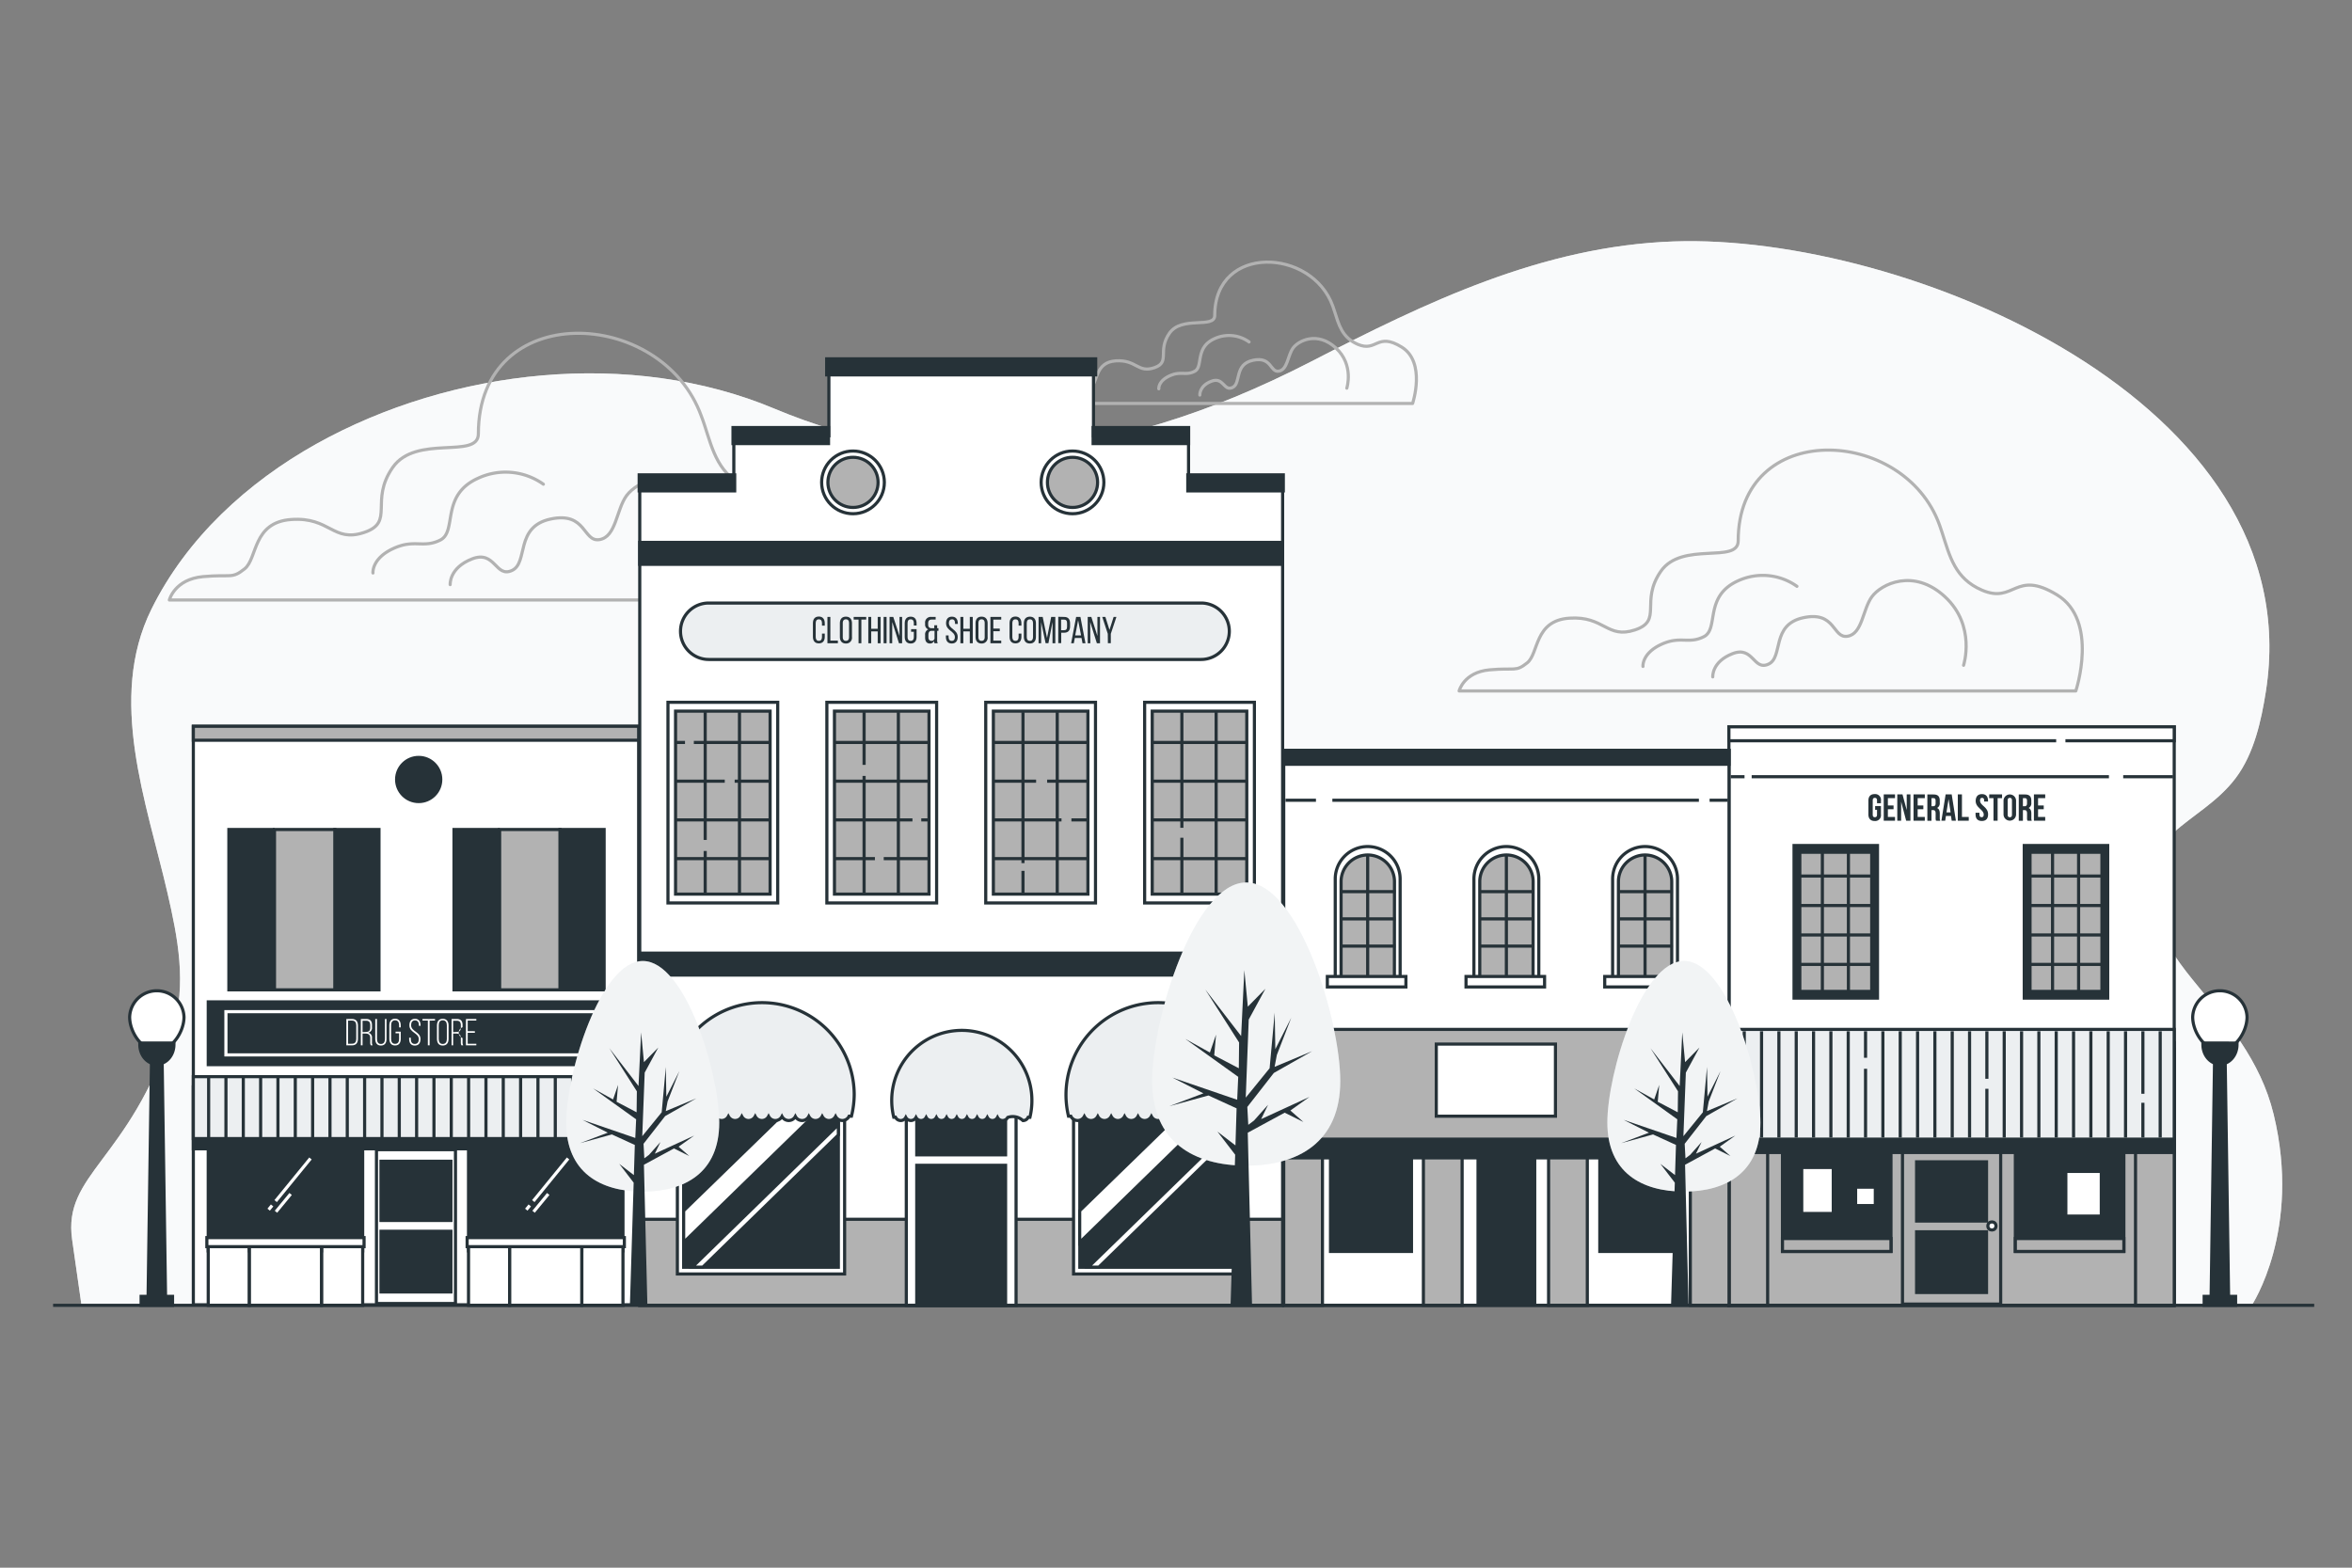 <svg xmlns="http://www.w3.org/2000/svg" viewBox="0 0 750 500"><rect x="0" y="0" width="750" height="500" fill="#808080" stroke="none"/><g id="freepik--background-simple--inject-17"><path d="M722.53,220.55C737.12,127.78,606.93,74.44,533.78,77c-42,1.44-79.14,19.49-115.78,38.36-66,34-121,36-171,15-45.76-19.22-103-12.86-146.15,11.23-21.89,12.24-41.35,30-52.57,52.73-14.1,28.56-1.56,61.53,5.11,90.4,3.26,14.12,6.33,29.47,1.61,43.64-14,42-35,46-32,67l3,21H718s16-24,7-61c-4.18-17.18-14.91-29.5-25.77-42.83-5.55-6.82-10.68-14.29-12.81-22.82-6.06-24.2,15.07-26.35,26.53-41.6C718.79,240.3,721.05,229.93,722.53,220.55Z" style="fill:#ECEFF1"></path><path d="M722.53,220.55C737.12,127.78,606.93,74.44,533.78,77c-42,1.44-79.14,19.49-115.78,38.36-66,34-121,36-171,15-45.76-19.22-103-12.86-146.15,11.23-21.89,12.24-41.35,30-52.57,52.73-14.1,28.56-1.56,61.53,5.11,90.4,3.26,14.12,6.33,29.47,1.61,43.64-14,42-35,46-32,67l3,21H718s16-24,7-61c-4.18-17.18-14.91-29.5-25.77-42.83-5.55-6.82-10.68-14.29-12.81-22.82-6.06-24.2,15.07-26.35,26.53-41.6C718.79,240.3,721.05,229.93,722.53,220.55Z" style="fill:#fff;opacity:0.7"></path></g><g id="freepik--Clouds--inject-17"><path d="M224.66,135.59c-.31-.94-.63-1.89-1-2.83-12.58-35-71.12-37.41-71.12,5.6,0,8.28-19.88,0-27.34,10.76s.83,17.4-9.11,20.71-10.77-5-23.19-4.14S82.16,178.11,78,181.43s-4.14,1.65-13.25,2.48S54,191.37,54,191.37H271.84s8.28-24.85-6.63-34-14.9,3.31-26.5-1.66C229.13,151.64,227.34,143.85,224.66,135.59Z" style="fill:none;stroke:#b2b2b2;stroke-linecap:round;stroke-linejoin:round"></path><path d="M232.19,182.3s4.51-13.94-6.56-24.2-22.57-4.51-25.85,0-3.28,13.13-8.61,14-4.11-9-15.59-6.56-7,13.94-12.31,16.4-5.33-6.56-12.72-3.69-7,8.21-7,8.21" style="fill:none;stroke:#b2b2b2;stroke-linecap:round;stroke-linejoin:round"></path><path d="M173.27,154.43a20.79,20.79,0,0,0-21-1.82c-11.88,5.48-6.4,16.9-11.88,19.64s-8.22-.46-15.07,2.74-6.39,7.76-6.39,7.76" style="fill:none;stroke:#b2b2b2;stroke-linecap:round;stroke-linejoin:round"></path><path d="M425.49,99.09q-.24-.74-.51-1.5c-6.66-18.51-37.62-19.78-37.63,3,0,4.38-10.51,0-14.45,5.69s.43,9.2-4.82,11-5.7-2.62-12.27-2.19-5.7,6.58-7.89,8.33-2.19.88-7,1.31-5.69,3.95-5.69,3.95H450.45s4.38-13.15-3.51-18-7.89,1.76-14-.87C427.85,107.58,426.9,103.46,425.49,99.09Z" style="fill:none;stroke:#b2b2b2;stroke-linecap:round;stroke-linejoin:round"></path><path d="M429.47,123.8s2.39-7.38-3.47-12.8-11.93-2.39-13.67,0-1.74,6.94-4.56,7.38-2.17-4.78-8.24-3.47-3.69,7.37-6.51,8.68-2.82-3.48-6.73-2S382.6,126,382.6,126" style="fill:none;stroke:#b2b2b2;stroke-linecap:round;stroke-linejoin:round"></path><path d="M398.3,109.06a11,11,0,0,0-11.11-1c-6.28,2.9-3.38,8.94-6.28,10.39s-4.35-.24-8,1.45-3.39,4.11-3.39,4.11" style="fill:none;stroke:#b2b2b2;stroke-linecap:round;stroke-linejoin:round"></path><path d="M619.34,170c-.27-.85-.56-1.71-.87-2.56-11.36-31.59-64.2-33.77-64.2,5.05,0,7.48-17.94,0-24.67,9.72s.75,15.7-8.22,18.69-9.72-4.49-20.94-3.74S490.73,208.41,487,211.4s-3.74,1.49-12,2.24-9.72,6.73-9.72,6.73H661.93s7.48-22.43-6-30.65-13.46,3-23.93-1.5C623.38,184.51,621.76,177.48,619.34,170Z" style="fill:none;stroke:#b2b2b2;stroke-linecap:round;stroke-linejoin:round"></path><path d="M626.14,212.19s4.07-12.59-5.92-21.85-20.37-4.07-23.33,0-3,11.85-7.78,12.59-3.7-8.15-14.07-5.92-6.29,12.59-11.11,14.81-4.81-5.93-11.47-3.34-6.3,7.41-6.3,7.41" style="fill:none;stroke:#b2b2b2;stroke-linecap:round;stroke-linejoin:round"></path><path d="M573,187a18.79,18.79,0,0,0-19-1.65c-10.71,5-5.77,15.26-10.71,17.73s-7.43-.41-13.61,2.47-5.77,7-5.77,7" style="fill:none;stroke:#b2b2b2;stroke-linecap:round;stroke-linejoin:round"></path></g><g id="freepik--building-4--inject-17"><rect x="551.31" y="231.82" width="142" height="184.5" style="fill:#fff;stroke:#263238;stroke-miterlimit:10"></rect><rect x="551.31" y="338" width="142" height="78.32" style="fill:#b2b2b2;stroke:#263238;stroke-miterlimit:10"></rect><polyline points="658.62 236.26 693.31 236.26 693.31 231.82 551.31 231.82 551.31 236.26 655.67 236.26" style="fill:#fff;stroke:#263238;stroke-miterlimit:10"></polyline><rect x="551.31" y="334.58" width="12.35" height="81.74" style="fill:#b2b2b2;stroke:#263238;stroke-miterlimit:10"></rect><rect x="680.97" y="334.58" width="12.35" height="81.74" style="fill:#b2b2b2;stroke:#263238;stroke-miterlimit:10"></rect><rect x="568.39" y="366.86" width="34.6" height="32.28" style="fill:#263238;stroke:#263238;stroke-miterlimit:10"></rect><rect x="568.39" y="395.02" width="34.6" height="4.12" style="fill:#b2b2b2;stroke:#263238;stroke-miterlimit:10"></rect><rect x="642.65" y="366.86" width="34.6" height="32.28" style="fill:#263238;stroke:#263238;stroke-miterlimit:10"></rect><rect x="642.65" y="395.02" width="34.6" height="4.12" style="fill:#b2b2b2;stroke:#263238;stroke-miterlimit:10"></rect><rect x="606.66" y="366.86" width="31.31" height="49.06" style="fill:#b2b2b2;stroke:#263238;stroke-miterlimit:10"></rect><line x1="677.04" y1="247.73" x2="692.93" y2="247.73" style="fill:none;stroke:#263238;stroke-miterlimit:10"></line><line x1="558.57" y1="247.73" x2="672.49" y2="247.73" style="fill:none;stroke:#263238;stroke-miterlimit:10"></line><line x1="551.88" y1="247.73" x2="556.29" y2="247.73" style="fill:none;stroke:#263238;stroke-miterlimit:10"></line><rect x="551.31" y="332.58" width="142" height="35" style="fill:#263238;stroke:#263238;stroke-miterlimit:10"></rect><rect x="551.31" y="328.32" width="142" height="35" style="fill:#ECEFF1;stroke:#263238;stroke-miterlimit:10"></rect><line x1="556.2" y1="328.91" x2="556.2" y2="362.82" style="fill:none;stroke:#263238;stroke-miterlimit:10"></line><line x1="561.72" y1="328.91" x2="561.72" y2="362.82" style="fill:none;stroke:#263238;stroke-miterlimit:10"></line><line x1="567.25" y1="328.91" x2="567.25" y2="362.82" style="fill:none;stroke:#263238;stroke-miterlimit:10"></line><line x1="572.78" y1="328.91" x2="572.78" y2="362.82" style="fill:none;stroke:#263238;stroke-miterlimit:10"></line><line x1="578.3" y1="328.91" x2="578.3" y2="362.82" style="fill:none;stroke:#263238;stroke-miterlimit:10"></line><line x1="583.83" y1="328.91" x2="583.83" y2="362.82" style="fill:none;stroke:#263238;stroke-miterlimit:10"></line><line x1="589.36" y1="328.91" x2="589.36" y2="362.82" style="fill:none;stroke:#263238;stroke-miterlimit:10"></line><line x1="594.88" y1="340.88" x2="594.88" y2="362.82" style="fill:none;stroke:#263238;stroke-miterlimit:10"></line><line x1="594.88" y1="328.91" x2="594.88" y2="337.37" style="fill:none;stroke:#263238;stroke-miterlimit:10"></line><line x1="600.41" y1="328.91" x2="600.41" y2="362.82" style="fill:none;stroke:#263238;stroke-miterlimit:10"></line><line x1="605.94" y1="328.91" x2="605.94" y2="362.82" style="fill:none;stroke:#263238;stroke-miterlimit:10"></line><line x1="611.47" y1="328.91" x2="611.47" y2="362.82" style="fill:none;stroke:#263238;stroke-miterlimit:10"></line><line x1="616.99" y1="328.91" x2="616.99" y2="362.82" style="fill:none;stroke:#263238;stroke-miterlimit:10"></line><line x1="622.52" y1="328.91" x2="622.52" y2="362.82" style="fill:none;stroke:#263238;stroke-miterlimit:10"></line><line x1="628.05" y1="328.91" x2="628.05" y2="362.82" style="fill:none;stroke:#263238;stroke-miterlimit:10"></line><line x1="633.57" y1="347.26" x2="633.57" y2="362.82" style="fill:none;stroke:#263238;stroke-miterlimit:10"></line><line x1="633.57" y1="328.91" x2="633.57" y2="344.07" style="fill:none;stroke:#263238;stroke-miterlimit:10"></line><line x1="639.1" y1="328.91" x2="639.1" y2="362.82" style="fill:none;stroke:#263238;stroke-miterlimit:10"></line><line x1="644.63" y1="328.91" x2="644.63" y2="362.82" style="fill:none;stroke:#263238;stroke-miterlimit:10"></line><line x1="650.15" y1="328.91" x2="650.15" y2="362.82" style="fill:none;stroke:#263238;stroke-miterlimit:10"></line><line x1="655.68" y1="328.91" x2="655.68" y2="362.82" style="fill:none;stroke:#263238;stroke-miterlimit:10"></line><line x1="661.21" y1="328.91" x2="661.21" y2="362.82" style="fill:none;stroke:#263238;stroke-miterlimit:10"></line><line x1="666.73" y1="328.91" x2="666.73" y2="362.82" style="fill:none;stroke:#263238;stroke-miterlimit:10"></line><line x1="672.26" y1="328.91" x2="672.26" y2="362.82" style="fill:none;stroke:#263238;stroke-miterlimit:10"></line><line x1="677.79" y1="328.91" x2="677.79" y2="362.82" style="fill:none;stroke:#263238;stroke-miterlimit:10"></line><line x1="683.32" y1="351.72" x2="683.32" y2="362.82" style="fill:none;stroke:#263238;stroke-miterlimit:10"></line><line x1="683.32" y1="328.91" x2="683.32" y2="348.85" style="fill:none;stroke:#263238;stroke-miterlimit:10"></line><line x1="688.84" y1="328.91" x2="688.84" y2="362.82" style="fill:none;stroke:#263238;stroke-miterlimit:10"></line><rect x="611.16" y="370.55" width="22.3" height="18.89" style="fill:#263238;stroke:#263238;stroke-miterlimit:10"></rect><rect x="611.16" y="392.87" width="22.3" height="19.36" style="fill:#263238;stroke:#263238;stroke-miterlimit:10"></rect><circle cx="635.18" cy="391.01" r="1.29" style="fill:#fff;stroke:#263238;stroke-miterlimit:10"></circle><rect x="572.08" y="269.67" width="26.61" height="48.67" style="fill:#263238;stroke:#263238;stroke-miterlimit:10"></rect><rect x="573.92" y="271.82" width="22.93" height="44.38" style="fill:#b2b2b2;stroke:#263238;stroke-miterlimit:10"></rect><line x1="581.11" y1="272.06" x2="581.11" y2="316.17" style="fill:none;stroke:#263238;stroke-miterlimit:10"></line><line x1="589.42" y1="272.06" x2="589.42" y2="316.17" style="fill:none;stroke:#263238;stroke-miterlimit:10"></line><line x1="574.1" y1="279.41" x2="596.77" y2="279.41" style="fill:none;stroke:#263238;stroke-miterlimit:10"></line><line x1="574.1" y1="288.81" x2="596.77" y2="288.81" style="fill:none;stroke:#263238;stroke-miterlimit:10"></line><line x1="574.1" y1="298.2" x2="596.77" y2="298.2" style="fill:none;stroke:#263238;stroke-miterlimit:10"></line><line x1="574.1" y1="307.59" x2="596.77" y2="307.59" style="fill:none;stroke:#263238;stroke-miterlimit:10"></line><rect x="645.49" y="269.67" width="26.61" height="48.67" style="fill:#263238;stroke:#263238;stroke-miterlimit:10"></rect><rect x="647.33" y="271.82" width="22.93" height="44.38" style="fill:#b2b2b2;stroke:#263238;stroke-miterlimit:10"></rect><line x1="654.51" y1="272.06" x2="654.51" y2="316.17" style="fill:none;stroke:#263238;stroke-miterlimit:10"></line><line x1="662.82" y1="272.06" x2="662.82" y2="316.17" style="fill:none;stroke:#263238;stroke-miterlimit:10"></line><line x1="647.51" y1="279.41" x2="670.17" y2="279.41" style="fill:none;stroke:#263238;stroke-miterlimit:10"></line><line x1="647.51" y1="288.81" x2="670.17" y2="288.81" style="fill:none;stroke:#263238;stroke-miterlimit:10"></line><line x1="647.51" y1="298.2" x2="670.17" y2="298.2" style="fill:none;stroke:#263238;stroke-miterlimit:10"></line><line x1="647.51" y1="307.59" x2="670.17" y2="307.59" style="fill:none;stroke:#263238;stroke-miterlimit:10"></line><rect x="574.53" y="372.36" width="10.06" height="14.67" style="fill:#fff;stroke:#263238;stroke-miterlimit:10"></rect><rect x="591.71" y="378.64" width="6.29" height="5.87" style="fill:#fff;stroke:#263238;stroke-miterlimit:10"></rect><rect x="658.75" y="373.61" width="11.31" height="14.25" style="fill:#fff;stroke:#263238;stroke-miterlimit:10"></rect><path d="M597.94,257.08h1.85v2.66a1.84,1.84,0,0,1-2,2.11c-1.3,0-2-.76-2-2.11v-4.36c0-1.35.67-2.11,2-2.11a1.84,1.84,0,0,1,2,2.11v.81h-1.25v-.9c0-.6-.27-.82-.69-.82s-.68.22-.68.82v4.54c0,.6.26.81.68.81s.69-.21.69-.81v-1.55h-.6Z" style="fill:#263238"></path><path d="M602,256.9h1.81v1.2H602v2.46h2.28v1.2h-3.6v-8.4h3.6v1.2H602Z" style="fill:#263238"></path><path d="M606.23,255.68v6.08H605v-8.4h1.66l1.35,5v-5h1.18v8.4h-1.36Z" style="fill:#263238"></path><path d="M611.5,256.9h1.81v1.2H611.5v2.46h2.28v1.2h-3.6v-8.4h3.6v1.2H611.5Z" style="fill:#263238"></path><path d="M617.35,261.76a2.64,2.64,0,0,1-.12-1v-1.32c0-.78-.26-1.07-.86-1.07h-.46v3.42h-1.32v-8.4h2c1.36,0,1.95.64,1.95,1.93V256a1.69,1.69,0,0,1-.86,1.71c.66.27.87.91.87,1.78v1.3a2.34,2.34,0,0,0,.15,1Zm-1.44-7.2v2.58h.52c.49,0,.79-.22.79-.89v-.83c0-.59-.2-.86-.67-.86Z" style="fill:#263238"></path><path d="M623.69,261.76h-1.33l-.23-1.53h-1.62l-.23,1.53h-1.21l1.35-8.4h1.93Zm-3-2.66H622l-.64-4.25Z" style="fill:#263238"></path><path d="M624.3,253.36h1.32v7.2h2.17v1.2H624.3Z" style="fill:#263238"></path><path d="M632,253.27c1.28,0,1.94.76,1.94,2.11v.26H632.7v-.35c0-.6-.24-.82-.66-.82s-.66.22-.66.82c0,1.73,2.58,2,2.58,4.45,0,1.35-.67,2.11-2,2.11s-2-.76-2-2.11v-.51h1.24v.6c0,.6.27.81.69.81s.68-.21.68-.81c0-1.73-2.58-2.05-2.58-4.45C630.06,254,630.72,253.27,632,253.27Z" style="fill:#263238"></path><path d="M634.33,253.36h4.08v1.2H637v7.2h-1.32v-7.2h-1.38Z" style="fill:#263238"></path><path d="M638.88,255.38a2,2,0,1,1,4,0v4.36a2,2,0,1,1-4,0Zm1.32,4.45c0,.6.27.82.69.82s.68-.22.68-.82v-4.54c0-.6-.26-.82-.68-.82s-.69.22-.69.82Z" style="fill:#263238"></path><path d="M646.5,261.76a2.64,2.64,0,0,1-.12-1v-1.32c0-.78-.26-1.07-.86-1.07h-.46v3.42h-1.32v-8.4h2c1.37,0,2,.64,2,1.93V256a1.69,1.69,0,0,1-.86,1.71c.65.27.87.91.87,1.78v1.3a2.5,2.5,0,0,0,.14,1Zm-1.44-7.2v2.58h.52c.49,0,.79-.22.79-.89v-.83c0-.59-.2-.86-.67-.86Z" style="fill:#263238"></path><path d="M649.89,256.9h1.81v1.2h-1.81v2.46h2.28v1.2h-3.6v-8.4h3.6v1.2h-2.28Z" style="fill:#263238"></path></g><g id="freepik--building-3--inject-17"><rect x="409.35" y="239.32" width="142" height="177" style="fill:#fff;stroke:#263238;stroke-miterlimit:10"></rect><rect x="424.27" y="366.86" width="25.82" height="32.28" style="fill:#263238;stroke:#263238;stroke-miterlimit:10"></rect><rect x="510.14" y="366.86" width="25.82" height="32.28" style="fill:#263238;stroke:#263238;stroke-miterlimit:10"></rect><rect x="471.31" y="366.86" width="18.08" height="49.06" style="fill:#263238;stroke:#263238;stroke-miterlimit:10"></rect><rect x="409.35" y="239.32" width="142" height="4.44" style="fill:#263238;stroke:#263238;stroke-miterlimit:10"></rect><rect x="409.35" y="334.58" width="12.35" height="81.74" style="fill:#b2b2b2;stroke:#263238;stroke-miterlimit:10"></rect><rect x="453.89" y="334.58" width="12.35" height="81.74" style="fill:#b2b2b2;stroke:#263238;stroke-miterlimit:10"></rect><rect x="539" y="334.58" width="12.35" height="81.74" style="fill:#b2b2b2;stroke:#263238;stroke-miterlimit:10"></rect><rect x="493.81" y="334.58" width="12.35" height="81.74" style="fill:#b2b2b2;stroke:#263238;stroke-miterlimit:10"></rect><rect x="409.35" y="334.29" width="142" height="35" style="fill:#263238;stroke:#263238;stroke-miterlimit:10"></rect><rect x="409.35" y="328.32" width="142" height="35" style="fill:#b2b2b2;stroke:#263238;stroke-miterlimit:10"></rect><rect x="458" y="333" width="38" height="23" style="fill:#fff;stroke:#263238;stroke-miterlimit:10"></rect><path d="M446.47,313.65H425.78V280.32A10.34,10.34,0,0,1,436.12,270h0a10.35,10.35,0,0,1,10.35,10.34Z" style="fill:#fff;stroke:#263238;stroke-miterlimit:10"></path><path d="M444.64,313.65h-17V281.21a8.51,8.51,0,0,1,8.51-8.52h0a8.52,8.52,0,0,1,8.52,8.52Z" style="fill:#b2b2b2;stroke:#263238;stroke-miterlimit:10"></path><rect x="423.26" y="311.44" width="25.05" height="3.34" style="fill:#fff;stroke:#263238;stroke-miterlimit:10"></rect><line x1="436.12" y1="272.69" x2="436.12" y2="311.1" style="fill:none;stroke:#263238;stroke-miterlimit:10"></line><line x1="427.94" y1="284.38" x2="444.97" y2="284.38" style="fill:none;stroke:#263238;stroke-miterlimit:10"></line><line x1="427.94" y1="293.07" x2="444.97" y2="293.07" style="fill:none;stroke:#263238;stroke-miterlimit:10"></line><line x1="427.94" y1="301.75" x2="444.97" y2="301.75" style="fill:none;stroke:#263238;stroke-miterlimit:10"></line><path d="M490.69,313.65H470V280.32A10.34,10.34,0,0,1,480.35,270h0a10.34,10.34,0,0,1,10.34,10.34Z" style="fill:#fff;stroke:#263238;stroke-miterlimit:10"></path><path d="M488.86,313.65h-17V281.21a8.51,8.51,0,0,1,8.52-8.52h0a8.51,8.51,0,0,1,8.51,8.52Z" style="fill:#b2b2b2;stroke:#263238;stroke-miterlimit:10"></path><rect x="467.48" y="311.44" width="25.05" height="3.34" style="fill:#fff;stroke:#263238;stroke-miterlimit:10"></rect><line x1="480.35" y1="272.69" x2="480.35" y2="311.1" style="fill:none;stroke:#263238;stroke-miterlimit:10"></line><line x1="472.16" y1="284.38" x2="489.19" y2="284.38" style="fill:none;stroke:#263238;stroke-miterlimit:10"></line><line x1="472.16" y1="293.07" x2="489.19" y2="293.07" style="fill:none;stroke:#263238;stroke-miterlimit:10"></line><line x1="472.16" y1="301.75" x2="489.19" y2="301.75" style="fill:none;stroke:#263238;stroke-miterlimit:10"></line><path d="M524.57,270h0a10.34,10.34,0,0,1,10.34,10.34v33.33a0,0,0,0,1,0,0H514.23a0,0,0,0,1,0,0V280.32A10.34,10.34,0,0,1,524.57,270Z" style="fill:#fff;stroke:#263238;stroke-miterlimit:10"></path><path d="M524.57,272.69h0a8.51,8.51,0,0,1,8.51,8.51v32.44a0,0,0,0,1,0,0h-17a0,0,0,0,1,0,0V281.21A8.51,8.51,0,0,1,524.57,272.69Z" style="fill:#b2b2b2;stroke:#263238;stroke-miterlimit:10"></path><rect x="511.71" y="311.44" width="25.05" height="3.34" style="fill:#fff;stroke:#263238;stroke-miterlimit:10"></rect><line x1="524.57" y1="272.69" x2="524.57" y2="311.1" style="fill:none;stroke:#263238;stroke-miterlimit:10"></line><line x1="516.38" y1="284.38" x2="533.42" y2="284.38" style="fill:none;stroke:#263238;stroke-miterlimit:10"></line><line x1="516.38" y1="293.07" x2="533.42" y2="293.07" style="fill:none;stroke:#263238;stroke-miterlimit:10"></line><line x1="516.38" y1="301.75" x2="533.42" y2="301.75" style="fill:none;stroke:#263238;stroke-miterlimit:10"></line><line x1="545.15" y1="255.23" x2="550.96" y2="255.23" style="fill:none;stroke:#263238;stroke-miterlimit:10"></line><line x1="424.86" y1="255.23" x2="541.74" y2="255.23" style="fill:none;stroke:#263238;stroke-miterlimit:10"></line><line x1="409.92" y1="255.23" x2="419.63" y2="255.23" style="fill:none;stroke:#263238;stroke-miterlimit:10"></line></g><g id="freepik--building-2--inject-17"><polygon points="379 154.99 379 138.99 348.69 138.99 348.69 116.99 264.31 116.99 264.31 138.99 234 138.99 234 154.99 204 154.99 204 175.99 204 219.99 204 416.32 409 416.32 409 219.99 409 175.99 409 154.99 379 154.99" style="fill:#fff;stroke:#263238;stroke-miterlimit:10"></polygon><rect x="204" y="388.88" width="205" height="27.44" style="fill:#b2b2b2;stroke:#263238;stroke-miterlimit:10"></rect><rect x="204" y="303.99" width="205" height="7" style="fill:#263238;stroke:#263238;stroke-miterlimit:10"></rect><rect x="204" y="172.99" width="205" height="7" style="fill:#263238;stroke:#263238;stroke-miterlimit:10"></rect><path d="M383,210.33H226a9,9,0,0,1-9-9h0a9,9,0,0,1,9-9H383a9,9,0,0,1,9,9h0A9,9,0,0,1,383,210.33Z" style="fill:#ECEFF1;stroke:#263238;stroke-miterlimit:10"></path><path d="M263,198.79v.75h-.89v-.8c0-.76-.3-1.21-1-1.21s-1,.45-1,1.21v4.44c0,.75.31,1.21,1,1.21s1-.46,1-1.21v-1.09H263v1c0,1.27-.6,2.11-1.89,2.11s-1.89-.84-1.89-2.11v-4.34c0-1.27.6-2.11,1.89-2.11S263,197.52,263,198.79Z" style="fill:#263238"></path><path d="M263.85,205.16v-8.4h.93v7.55h2.4v.85Z" style="fill:#263238"></path><path d="M267.82,198.79c0-1.29.63-2.11,1.92-2.11s1.93.82,1.93,2.11v4.34a1.85,1.85,0,0,1-1.93,2.11c-1.29,0-1.92-.84-1.92-2.11Zm.92,4.39c0,.77.32,1.21,1,1.21s1-.44,1-1.21v-4.44c0-.76-.31-1.21-1-1.21s-1,.45-1,1.21Z" style="fill:#263238"></path><path d="M273.77,205.16v-7.55h-1.55v-.85h4v.85h-1.55v7.55Z" style="fill:#263238"></path><path d="M277.81,201.38v3.78h-.93v-8.4h.93v3.78h2.07v-3.78h.93v8.4h-.93v-3.78Z" style="fill:#263238"></path><path d="M282.71,196.76v8.4h-.94v-8.4Z" style="fill:#263238"></path><path d="M284.5,205.16h-.84v-8.4h1.18l2,6.07v-6.07h.82v8.4h-1l-2.14-6.79Z" style="fill:#263238"></path><path d="M292.28,198.79v.72h-.88v-.77c0-.76-.3-1.21-1-1.21s-1,.45-1,1.21v4.44c0,.75.31,1.21,1,1.21s1-.46,1-1.21V201.5h-.87v-.84h1.75v2.47c0,1.27-.6,2.11-1.89,2.11s-1.89-.84-1.89-2.11v-4.34c0-1.27.6-2.11,1.89-2.11S292.28,197.52,292.28,198.79Z" style="fill:#263238"></path><path d="M297.05,197.61c-.71,0-1.08.37-1.08,1.19v.42c0,.72.36,1.12,1,1.14h.95v-.94h.92v.94h.41v.84h-.41v2.89a2.18,2.18,0,0,0,.18,1.07H298a1.73,1.73,0,0,1-.15-.73,1.36,1.36,0,0,1-1.32.81c-1.05,0-1.53-.74-1.53-1.93v-.82a1.7,1.7,0,0,1,1-1.75,1.63,1.63,0,0,1-1-1.71v-.19a1.81,1.81,0,0,1,2-2.08h1.36v.85Zm0,3.59c-.69,0-1,.45-1,1.27v.77c0,.74.32,1.15,1,1.15a.89.89,0,0,0,.95-1V201.2Z" style="fill:#263238"></path><path d="M305.42,198.78V199h-.89v-.27c0-.76-.28-1.2-.95-1.2s-1,.44-1,1.19c0,1.88,2.81,2.06,2.81,4.42,0,1.27-.61,2.1-1.89,2.1s-1.88-.83-1.88-2.1v-.48h.87v.53c0,.76.31,1.2,1,1.2s1-.44,1-1.2c0-1.87-2.81-2.05-2.81-4.41,0-1.3.6-2.1,1.86-2.1S305.42,197.5,305.42,198.78Z" style="fill:#263238"></path><path d="M307.19,201.38v3.78h-.94v-8.4h.94v3.78h2.06v-3.78h.94v8.4h-.94v-3.78Z" style="fill:#263238"></path><path d="M311.08,198.79c0-1.29.63-2.11,1.92-2.11s1.93.82,1.93,2.11v4.34a1.85,1.85,0,0,1-1.93,2.11c-1.29,0-1.92-.84-1.92-2.11Zm.92,4.39c0,.77.32,1.21,1,1.21s1-.44,1-1.21v-4.44c0-.76-.31-1.21-1-1.21s-1,.45-1,1.21Z" style="fill:#263238"></path><path d="M318.8,200.48v.84h-2.05v3h2.52v.85h-3.45v-8.4h3.45v.85h-2.52v2.87Z" style="fill:#263238"></path><path d="M325.7,198.79v.75h-.89v-.8c0-.76-.3-1.21-1-1.21s-1,.45-1,1.21v4.44c0,.75.31,1.21,1,1.21s1-.46,1-1.21v-1.09h.89v1c0,1.27-.6,2.11-1.89,2.11s-1.89-.84-1.89-2.11v-4.34c0-1.27.6-2.11,1.89-2.11S325.7,197.52,325.7,198.79Z" style="fill:#263238"></path><path d="M326.48,198.79c0-1.29.64-2.11,1.92-2.11s1.93.82,1.93,2.11v4.34c0,1.27-.63,2.11-1.93,2.11s-1.92-.84-1.92-2.11Zm.93,4.39c0,.77.32,1.21,1,1.21s1-.44,1-1.21v-4.44c0-.76-.31-1.21-1-1.21s-1,.45-1,1.21Z" style="fill:#263238"></path><path d="M334.32,205.14h-.9L332,198.46v6.7h-.82v-8.4h1.31l1.38,6.71,1.33-6.71h1.31v8.4h-.89V198.4Z" style="fill:#263238"></path><path d="M339.34,196.76c1.31,0,1.88.78,1.88,2.05v1c0,1.33-.63,2-2,2h-.82v3.31h-.94v-8.4Zm-.08,4.25c.7,0,1-.33,1-1.13v-1.12c0-.76-.27-1.15-1-1.15h-.9V201Z" style="fill:#263238"></path><path d="M342.74,203.47l-.32,1.69h-.86l1.6-8.4h1.36l1.61,8.4h-.94l-.32-1.69Zm.12-.81h1.87l-.94-4.84Z" style="fill:#263238"></path><path d="M347.69,205.16h-.84v-8.4H348l1.94,6.07v-6.07h.83v8.4h-1l-2.14-6.79Z" style="fill:#263238"></path><path d="M353.25,202.15l-1.77-5.39h1l1.31,4.13,1.32-4.13H356l-1.79,5.39v3h-.93Z" style="fill:#263238"></path><rect x="213" y="223.99" width="35" height="64" style="fill:#fff;stroke:#263238;stroke-miterlimit:10"></rect><rect x="215.42" y="226.81" width="30.15" height="58.36" style="fill:#b2b2b2;stroke:#263238;stroke-miterlimit:10"></rect><line x1="224.87" y1="271.41" x2="224.87" y2="285.13" style="fill:none;stroke:#263238;stroke-miterlimit:10"></line><line x1="224.87" y1="227.13" x2="224.87" y2="267.89" style="fill:none;stroke:#263238;stroke-miterlimit:10"></line><line x1="235.8" y1="227.13" x2="235.8" y2="285.13" style="fill:none;stroke:#263238;stroke-miterlimit:10"></line><line x1="221.25" y1="236.8" x2="245.47" y2="236.8" style="fill:none;stroke:#263238;stroke-miterlimit:10"></line><line x1="215.66" y1="236.8" x2="218.43" y2="236.8" style="fill:none;stroke:#263238;stroke-miterlimit:10"></line><line x1="234.27" y1="249.15" x2="245.47" y2="249.15" style="fill:none;stroke:#263238;stroke-miterlimit:10"></line><line x1="215.66" y1="249.15" x2="231.11" y2="249.15" style="fill:none;stroke:#263238;stroke-miterlimit:10"></line><line x1="215.66" y1="261.5" x2="245.47" y2="261.5" style="fill:none;stroke:#263238;stroke-miterlimit:10"></line><line x1="215.66" y1="273.85" x2="245.47" y2="273.85" style="fill:none;stroke:#263238;stroke-miterlimit:10"></line><rect x="263.67" y="223.99" width="35" height="64" style="fill:#fff;stroke:#263238;stroke-miterlimit:10"></rect><rect x="266.09" y="226.81" width="30.15" height="58.36" style="fill:#b2b2b2;stroke:#263238;stroke-miterlimit:10"></rect><line x1="275.54" y1="247.47" x2="275.54" y2="285.13" style="fill:none;stroke:#263238;stroke-miterlimit:10"></line><line x1="275.54" y1="227.13" x2="275.54" y2="243.95" style="fill:none;stroke:#263238;stroke-miterlimit:10"></line><line x1="286.47" y1="227.13" x2="286.47" y2="285.13" style="fill:none;stroke:#263238;stroke-miterlimit:10"></line><line x1="266.33" y1="236.8" x2="296.13" y2="236.8" style="fill:none;stroke:#263238;stroke-miterlimit:10"></line><line x1="266.33" y1="249.15" x2="296.13" y2="249.15" style="fill:none;stroke:#263238;stroke-miterlimit:10"></line><line x1="293.77" y1="261.5" x2="296.13" y2="261.5" style="fill:none;stroke:#263238;stroke-miterlimit:10"></line><line x1="266.33" y1="261.5" x2="290.96" y2="261.5" style="fill:none;stroke:#263238;stroke-miterlimit:10"></line><line x1="281.8" y1="273.85" x2="296.13" y2="273.85" style="fill:none;stroke:#263238;stroke-miterlimit:10"></line><line x1="266.33" y1="273.85" x2="278.99" y2="273.85" style="fill:none;stroke:#263238;stroke-miterlimit:10"></line><rect x="314.33" y="223.99" width="35" height="64" style="fill:#fff;stroke:#263238;stroke-miterlimit:10"></rect><rect x="316.76" y="226.81" width="30.15" height="58.36" style="fill:#b2b2b2;stroke:#263238;stroke-miterlimit:10"></rect><line x1="326.21" y1="277.75" x2="326.21" y2="285.13" style="fill:none;stroke:#263238;stroke-miterlimit:10"></line><line x1="326.21" y1="227.13" x2="326.21" y2="275.28" style="fill:none;stroke:#263238;stroke-miterlimit:10"></line><line x1="337.13" y1="227.13" x2="337.13" y2="285.13" style="fill:none;stroke:#263238;stroke-miterlimit:10"></line><line x1="316.99" y1="236.8" x2="346.8" y2="236.8" style="fill:none;stroke:#263238;stroke-miterlimit:10"></line><line x1="333.91" y1="249.15" x2="346.8" y2="249.15" style="fill:none;stroke:#263238;stroke-miterlimit:10"></line><line x1="316.99" y1="249.15" x2="330.39" y2="249.15" style="fill:none;stroke:#263238;stroke-miterlimit:10"></line><line x1="341.65" y1="261.5" x2="346.8" y2="261.5" style="fill:none;stroke:#263238;stroke-miterlimit:10"></line><line x1="316.99" y1="261.5" x2="338.49" y2="261.5" style="fill:none;stroke:#263238;stroke-miterlimit:10"></line><line x1="316.99" y1="273.85" x2="346.8" y2="273.85" style="fill:none;stroke:#263238;stroke-miterlimit:10"></line><rect x="365" y="223.99" width="35" height="64" style="fill:#fff;stroke:#263238;stroke-miterlimit:10"></rect><rect x="367.42" y="226.81" width="30.15" height="58.36" style="fill:#b2b2b2;stroke:#263238;stroke-miterlimit:10"></rect><line x1="376.87" y1="267.19" x2="376.87" y2="285.13" style="fill:none;stroke:#263238;stroke-miterlimit:10"></line><line x1="376.87" y1="227.13" x2="376.87" y2="264.02" style="fill:none;stroke:#263238;stroke-miterlimit:10"></line><line x1="387.8" y1="227.13" x2="387.8" y2="285.13" style="fill:none;stroke:#263238;stroke-miterlimit:10"></line><line x1="367.66" y1="236.8" x2="397.47" y2="236.8" style="fill:none;stroke:#263238;stroke-miterlimit:10"></line><line x1="367.66" y1="249.15" x2="397.47" y2="249.15" style="fill:none;stroke:#263238;stroke-miterlimit:10"></line><line x1="367.66" y1="261.5" x2="397.47" y2="261.5" style="fill:none;stroke:#263238;stroke-miterlimit:10"></line><line x1="367.66" y1="273.85" x2="397.47" y2="273.85" style="fill:none;stroke:#263238;stroke-miterlimit:10"></line><rect x="216" y="348.99" width="53.33" height="57.33" style="fill:#fff;stroke:#263238;stroke-miterlimit:10"></rect><rect x="218" y="351.14" width="49.33" height="53.04" style="fill:#263238;stroke:#263238;stroke-miterlimit:10"></rect><path d="M254,351.14l-36,35v10.13l46.35-45.17Zm-33.28,53h3.41L267.33,362v-3.32Z" style="fill:#fff;stroke:#263238;stroke-miterlimit:10"></path><path d="M272.39,349.05a29.4,29.4,0,1,0-58,6.95h.74a2.42,2.42,0,0,0,4.32.09,2.44,2.44,0,0,0,2.14,1.29,2.41,2.41,0,0,0,2.13-1.29,2.42,2.42,0,0,0,4.28,0,2.41,2.41,0,0,0,2.13,1.29,2.44,2.44,0,0,0,2.14-1.29,2.44,2.44,0,0,0,2.14,1.29,2.41,2.41,0,0,0,2.13-1.29,2.42,2.42,0,0,0,4.28,0,2.41,2.41,0,0,0,2.13,1.29,2.44,2.44,0,0,0,2.14-1.29,2.41,2.41,0,0,0,4.27,0,2.44,2.44,0,0,0,2.14,1.29,2.41,2.41,0,0,0,2.13-1.29,2.42,2.42,0,0,0,4.28,0,2.41,2.41,0,0,0,4.27,0,2.44,2.44,0,0,0,2.14,1.29,2.41,2.41,0,0,0,2.13-1.29,2.42,2.42,0,0,0,4.32-.09h.74A29.52,29.52,0,0,0,272.39,349.05Z" style="fill:#ECEFF1;stroke:#263238;stroke-miterlimit:10"></path><rect x="342.33" y="348.99" width="53.33" height="57.33" style="fill:#fff;stroke:#263238;stroke-miterlimit:10"></rect><rect x="344.33" y="351.14" width="49.33" height="53.04" style="fill:#263238;stroke:#263238;stroke-miterlimit:10"></rect><path d="M380.29,351.14l-36,35v10.13l46.35-45.17Zm-33.28,53h3.41L393.66,362v-3.32Z" style="fill:#fff;stroke:#263238;stroke-miterlimit:10"></path><path d="M398.72,349.05a29.4,29.4,0,1,0-58,6.95h.74a2.42,2.42,0,0,0,4.32.09,2.42,2.42,0,0,0,4.28,0,2.41,2.41,0,0,0,2.13,1.29,2.44,2.44,0,0,0,2.14-1.29,2.44,2.44,0,0,0,2.14,1.29,2.41,2.41,0,0,0,2.13-1.29,2.42,2.42,0,0,0,4.28,0,2.41,2.41,0,0,0,2.13,1.29,2.44,2.44,0,0,0,2.14-1.29,2.41,2.41,0,0,0,4.27,0,2.42,2.42,0,0,0,4.28,0,2.41,2.41,0,0,0,2.13,1.29,2.44,2.44,0,0,0,2.14-1.29,2.41,2.41,0,0,0,4.27,0,2.44,2.44,0,0,0,2.14,1.29,2.41,2.41,0,0,0,2.13-1.29,2.42,2.42,0,0,0,4.28,0,2.42,2.42,0,0,0,4.32-.09h.74A29.52,29.52,0,0,0,398.72,349.05Z" style="fill:#ECEFF1;stroke:#263238;stroke-miterlimit:10"></path><rect x="289" y="343.66" width="35" height="72.67" style="fill:#fff;stroke:#263238;stroke-miterlimit:10"></rect><rect x="292.33" y="371.66" width="28.33" height="44.67" style="fill:#263238;stroke:#263238;stroke-miterlimit:10"></rect><rect x="292.33" y="343.66" width="28.33" height="24.67" style="fill:#263238;stroke:#263238;stroke-miterlimit:10"></rect><path d="M329.05,351.05A22.35,22.35,0,1,0,285,356.33h.56a1.83,1.83,0,0,0,3.28.07,1.84,1.84,0,0,0,3.25,0,1.84,1.84,0,0,0,3.25,0,1.84,1.84,0,0,0,3.25,0,1.84,1.84,0,0,0,3.25,0,1.84,1.84,0,0,0,3.25,0,1.84,1.84,0,0,0,3.25,0,1.83,1.83,0,0,0,3.24,0,1.84,1.84,0,0,0,3.25,0,1.84,1.84,0,0,0,3.25,0,1.84,1.84,0,0,0,3.25,0,4.8,4.8,0,0,1,4.87,1,1.82,1.82,0,0,0,1.66-1.05h.56A22.39,22.39,0,0,0,329.05,351.05Z" style="fill:#ECEFF1;stroke:#263238;stroke-miterlimit:10"></path><circle cx="272" cy="153.85" r="10" style="fill:#fff;stroke:#263238;stroke-miterlimit:10"></circle><circle cx="272" cy="153.85" r="8" style="fill:#b2b2b2;stroke:#263238;stroke-miterlimit:10"></circle><circle cx="342" cy="153.85" r="10" style="fill:#fff;stroke:#263238;stroke-miterlimit:10"></circle><circle cx="342" cy="153.85" r="8" style="fill:#b2b2b2;stroke:#263238;stroke-miterlimit:10"></circle><rect x="203.82" y="151.45" width="30.46" height="5.12" style="fill:#263238;stroke:#263238;stroke-miterlimit:10"></rect><rect x="378.76" y="151.45" width="30.46" height="5.12" style="fill:#263238;stroke:#263238;stroke-miterlimit:10"></rect><rect x="233.74" y="136.36" width="30.46" height="5.12" style="fill:#263238;stroke:#263238;stroke-miterlimit:10"></rect><rect x="263.61" y="114.45" width="85.78" height="5.12" style="fill:#263238;stroke:#263238;stroke-miterlimit:10"></rect><rect x="348.57" y="136.36" width="30.46" height="5.12" style="fill:#263238;stroke:#263238;stroke-miterlimit:10"></rect></g><g id="freepik--building-1--inject-17"><rect x="61.65" y="231.65" width="142" height="184.5" style="fill:#fff;stroke:#263238;stroke-miterlimit:10"></rect><rect x="61.65" y="231.65" width="142" height="4.44" style="fill:#b2b2b2;stroke:#263238;stroke-miterlimit:10"></rect><rect x="120.05" y="366.68" width="25.19" height="49.06" style="fill:#fff;stroke:#263238;stroke-miterlimit:10"></rect><rect x="61.65" y="346.65" width="142" height="19.75" style="fill:#263238;stroke:#263238;stroke-miterlimit:10"></rect><rect x="61.65" y="343.39" width="142" height="19.75" style="fill:#ECEFF1;stroke:#263238;stroke-miterlimit:10"></rect><line x1="66.53" y1="343.72" x2="66.53" y2="362.86" style="fill:none;stroke:#263238;stroke-miterlimit:10"></line><line x1="72.05" y1="343.72" x2="72.05" y2="362.86" style="fill:none;stroke:#263238;stroke-miterlimit:10"></line><line x1="77.58" y1="343.72" x2="77.58" y2="362.86" style="fill:none;stroke:#263238;stroke-miterlimit:10"></line><line x1="83.11" y1="343.72" x2="83.11" y2="362.86" style="fill:none;stroke:#263238;stroke-miterlimit:10"></line><line x1="88.63" y1="343.72" x2="88.63" y2="362.86" style="fill:none;stroke:#263238;stroke-miterlimit:10"></line><line x1="94.16" y1="343.72" x2="94.16" y2="362.86" style="fill:none;stroke:#263238;stroke-miterlimit:10"></line><line x1="99.69" y1="343.72" x2="99.69" y2="362.86" style="fill:none;stroke:#263238;stroke-miterlimit:10"></line><line x1="105.22" y1="343.72" x2="105.22" y2="362.86" style="fill:none;stroke:#263238;stroke-miterlimit:10"></line><line x1="110.74" y1="343.72" x2="110.74" y2="362.86" style="fill:none;stroke:#263238;stroke-miterlimit:10"></line><line x1="116.27" y1="343.72" x2="116.27" y2="362.86" style="fill:none;stroke:#263238;stroke-miterlimit:10"></line><line x1="121.8" y1="343.72" x2="121.8" y2="362.86" style="fill:none;stroke:#263238;stroke-miterlimit:10"></line><line x1="127.32" y1="343.72" x2="127.32" y2="362.86" style="fill:none;stroke:#263238;stroke-miterlimit:10"></line><line x1="132.85" y1="343.72" x2="132.85" y2="362.86" style="fill:none;stroke:#263238;stroke-miterlimit:10"></line><line x1="138.38" y1="343.72" x2="138.38" y2="362.86" style="fill:none;stroke:#263238;stroke-miterlimit:10"></line><line x1="143.9" y1="343.72" x2="143.9" y2="362.86" style="fill:none;stroke:#263238;stroke-miterlimit:10"></line><line x1="149.43" y1="343.72" x2="149.43" y2="362.86" style="fill:none;stroke:#263238;stroke-miterlimit:10"></line><line x1="154.96" y1="343.72" x2="154.96" y2="362.86" style="fill:none;stroke:#263238;stroke-miterlimit:10"></line><line x1="160.48" y1="343.72" x2="160.48" y2="362.86" style="fill:none;stroke:#263238;stroke-miterlimit:10"></line><line x1="166.01" y1="343.72" x2="166.01" y2="362.86" style="fill:none;stroke:#263238;stroke-miterlimit:10"></line><line x1="171.54" y1="343.72" x2="171.54" y2="362.86" style="fill:none;stroke:#263238;stroke-miterlimit:10"></line><line x1="177.07" y1="343.72" x2="177.07" y2="362.86" style="fill:none;stroke:#263238;stroke-miterlimit:10"></line><line x1="182.59" y1="343.72" x2="182.59" y2="362.86" style="fill:none;stroke:#263238;stroke-miterlimit:10"></line><line x1="188.12" y1="343.72" x2="188.12" y2="362.86" style="fill:none;stroke:#263238;stroke-miterlimit:10"></line><line x1="193.65" y1="343.72" x2="193.65" y2="362.86" style="fill:none;stroke:#263238;stroke-miterlimit:10"></line><line x1="199.17" y1="343.72" x2="199.17" y2="362.86" style="fill:none;stroke:#263238;stroke-miterlimit:10"></line><rect x="121.49" y="370.37" width="22.3" height="18.89" style="fill:#263238;stroke:#263238;stroke-miterlimit:10"></rect><rect x="121.49" y="392.7" width="22.3" height="19.36" style="fill:#263238;stroke:#263238;stroke-miterlimit:10"></rect><rect x="72.98" y="264.56" width="14.08" height="51.14" style="fill:#263238;stroke:#263238;stroke-miterlimit:10"></rect><rect x="106.77" y="264.56" width="14.08" height="51.14" style="fill:#263238;stroke:#263238;stroke-miterlimit:10"></rect><rect x="87.53" y="264.56" width="19.24" height="51.14" style="fill:#b2b2b2;stroke:#263238;stroke-miterlimit:10"></rect><rect x="144.77" y="264.56" width="14.08" height="51.14" style="fill:#263238;stroke:#263238;stroke-miterlimit:10"></rect><rect x="178.56" y="264.56" width="14.08" height="51.14" style="fill:#263238;stroke:#263238;stroke-miterlimit:10"></rect><rect x="159.32" y="264.56" width="19.24" height="51.14" style="fill:#b2b2b2;stroke:#263238;stroke-miterlimit:10"></rect><circle cx="133.51" cy="248.61" r="7.04" style="fill:#263238;stroke:#263238;stroke-miterlimit:10"></circle><rect x="102.53" y="366.68" width="13.12" height="32.28" style="fill:#263238;stroke:#263238;stroke-miterlimit:10"></rect><rect x="102.53" y="394.84" width="13.12" height="21.48" style="fill:#fff;stroke:#263238;stroke-miterlimit:10"></rect><rect x="66.4" y="366.68" width="13.12" height="32.28" style="fill:#263238;stroke:#263238;stroke-miterlimit:10"></rect><rect x="66.4" y="394.84" width="13.12" height="21.48" style="fill:#fff;stroke:#263238;stroke-miterlimit:10"></rect><rect x="79.54" y="366.68" width="22.97" height="32.28" style="fill:#263238;stroke:#263238;stroke-miterlimit:10"></rect><rect x="79.54" y="394.84" width="22.97" height="21.48" style="fill:#fff;stroke:#263238;stroke-miterlimit:10"></rect><rect x="65.96" y="394.73" width="50.13" height="2.88" style="fill:#fff;stroke:#263238;stroke-miterlimit:10"></rect><line x1="86.77" y1="384.46" x2="85.67" y2="385.81" style="fill:none;stroke:#fff;stroke-miterlimit:10"></line><line x1="99" y1="369.48" x2="87.9" y2="383.08" style="fill:none;stroke:#fff;stroke-miterlimit:10"></line><line x1="92.67" y1="380.81" x2="88" y2="386.48" style="fill:none;stroke:#fff;stroke-miterlimit:10"></line><rect x="185.53" y="366.68" width="13.12" height="32.28" style="fill:#263238;stroke:#263238;stroke-miterlimit:10"></rect><rect x="185.53" y="394.84" width="13.12" height="21.48" style="fill:#fff;stroke:#263238;stroke-miterlimit:10"></rect><rect x="149.4" y="366.68" width="13.12" height="32.28" style="fill:#263238;stroke:#263238;stroke-miterlimit:10"></rect><rect x="149.4" y="394.84" width="13.12" height="21.48" style="fill:#fff;stroke:#263238;stroke-miterlimit:10"></rect><rect x="162.54" y="366.68" width="22.97" height="32.28" style="fill:#263238;stroke:#263238;stroke-miterlimit:10"></rect><rect x="162.54" y="394.84" width="22.97" height="21.48" style="fill:#fff;stroke:#263238;stroke-miterlimit:10"></rect><rect x="148.96" y="394.73" width="50.13" height="2.88" style="fill:#fff;stroke:#263238;stroke-miterlimit:10"></rect><line x1="168.93" y1="384.46" x2="167.82" y2="385.81" style="fill:none;stroke:#fff;stroke-miterlimit:10"></line><line x1="181.15" y1="369.48" x2="170.06" y2="383.08" style="fill:none;stroke:#fff;stroke-miterlimit:10"></line><line x1="174.82" y1="380.81" x2="170.15" y2="386.48" style="fill:none;stroke:#fff;stroke-miterlimit:10"></line><rect x="66.41" y="319.54" width="129.5" height="20.02" style="fill:#263238;stroke:#263238;stroke-miterlimit:10"></rect><rect x="72.04" y="322.66" width="118.24" height="13.79" style="fill:none;stroke:#fff;stroke-miterlimit:10"></rect><path d="M112.28,325c1.3,0,1.86.85,1.86,2.09v4.22c0,1.24-.56,2.09-1.86,2.09h-1.84V325Zm0,7.89c.94,0,1.32-.63,1.32-1.55v-4.27c0-.93-.39-1.56-1.32-1.56H111v7.38Z" style="fill:#fff"></path><path d="M116.81,325c1.28,0,1.8.71,1.8,1.9v.73a1.54,1.54,0,0,1-1.21,1.74,1.52,1.52,0,0,1,1.21,1.71v1.31a1.89,1.89,0,0,0,.2,1h-.57a1.9,1.9,0,0,1-.18-1v-1.32c0-1.11-.62-1.43-1.58-1.43h-.87v3.76h-.55V325Zm-.31,4.14c1,0,1.56-.28,1.56-1.4V327c0-.9-.35-1.44-1.26-1.44h-1.19v3.63Z" style="fill:#fff"></path><path d="M120.22,331.37c0,.9.33,1.6,1.26,1.6s1.26-.7,1.26-1.6V325h.51v6.35c0,1.2-.5,2.12-1.79,2.12s-1.8-.92-1.8-2.12V325h.56Z" style="fill:#fff"></path><path d="M127.79,327.05v.63h-.53V327c0-.9-.35-1.59-1.27-1.59s-1.27.69-1.27,1.59v4.36c0,.9.34,1.57,1.27,1.57s1.27-.67,1.27-1.57v-1.81h-1.12v-.5h1.65v2.28c0,1.21-.53,2.12-1.81,2.12s-1.82-.91-1.82-2.12v-4.3c0-1.21.53-2.12,1.82-2.12S127.79,325.84,127.79,327.05Z" style="fill:#fff"></path><path d="M134.11,327v.18h-.53V327c0-.88-.33-1.56-1.24-1.56s-1.25.66-1.25,1.55c0,2,3,2.08,3,4.39,0,1.21-.53,2.1-1.81,2.1s-1.81-.89-1.81-2.1v-.43H131v.47c0,.9.35,1.54,1.27,1.54s1.27-.64,1.27-1.54c0-2-3-2.05-3-4.39,0-1.26.55-2.08,1.78-2.09S134.11,325.82,134.11,327Z" style="fill:#fff"></path><path d="M136.43,333.4v-7.89h-1.71V325h4v.51H137v7.89Z" style="fill:#fff"></path><path d="M139.34,327.05c0-1.22.57-2.12,1.84-2.12s1.86.9,1.86,2.12v4.3c0,1.22-.57,2.12-1.86,2.12s-1.84-.9-1.84-2.12Zm.56,4.33c0,.91.36,1.59,1.28,1.59s1.31-.68,1.31-1.59V327c0-.91-.38-1.59-1.31-1.59s-1.28.68-1.28,1.59Z" style="fill:#fff"></path><path d="M145.7,325c1.29,0,1.8.71,1.8,1.9v.73a1.83,1.83,0,0,0,0,3.45v1.31a1.9,1.9,0,0,0,.21,1h-.58a2,2,0,0,1-.18-1v-1.32c0-1.11-.61-1.43-1.57-1.43h-.88v3.76H144V325Zm-.31,4.14c1,0,1.56-.28,1.56-1.4V327c0-.9-.35-1.44-1.26-1.44H144.5v3.63Z" style="fill:#fff"></path><path d="M151.43,328.89v.5h-2.29v3.5h2.75v.51h-3.31V325h3.31v.51h-2.75v3.38Z" style="fill:#fff"></path></g><g id="freepik--Trees--inject-17"><path d="M427.38,344.77c0,19.51-13.41,27-30,27s-30-7.53-30-27,13.42-63.31,30-63.31S427.38,325.25,427.38,344.77Z" style="fill:#ECEFF1"></path><g style="opacity:0.3"><path d="M427.38,344.77c0,19.51-13.41,27-30,27s-30-7.53-30-27,13.42-63.31,30-63.31S427.38,325.25,427.38,344.77Z" style="fill:#fff"></path></g><polygon points="402.15 356.93 404.36 352.36 399.87 357.39 398.05 358.76 397.74 353.05 406.2 342.21 418.42 335.26 406.44 340.26 407.16 336.46 411.76 324.58 406.67 334.63 406.48 322.98 404.85 340.71 397.24 350.08 398.19 325.18 403.51 315.36 397.9 321.07 396.79 309.42 395.77 330.44 384.33 315.59 395.12 332.49 395.03 340.71 387.19 336.6 387.77 329.98 385.81 335.69 377.97 331.35 394.84 343.45 394.51 350.76 373.83 343.68 383.74 348.71 372.84 352.82 385.35 349.39 394.32 353.5 393.96 365.32 388.21 360.91 393.87 368.28 392.4 416.32 399.25 416.32 397.88 361.27 409.65 354.88 415.64 357.85 411.47 354.19 417.56 349.85 402.15 356.93" style="fill:#263238"></polygon><path d="M561.35,358.05c0,15.9-10.93,22-24.4,22s-24.4-6.13-24.4-22S523.47,306.5,537,306.5,561.35,342.16,561.35,358.05Z" style="fill:#ECEFF1"></path><g style="opacity:0.3"><path d="M561.35,358.05c0,15.9-10.93,22-24.4,22s-24.4-6.13-24.4-22S523.47,306.5,537,306.5,561.35,342.16,561.35,358.05Z" style="fill:#fff"></path></g><polygon points="540.8 367.96 542.6 364.24 538.95 368.33 537.46 369.44 537.21 364.8 544.1 355.97 554.05 350.31 544.3 354.38 544.88 351.29 548.63 341.62 544.48 349.8 544.33 340.31 543 354.75 536.8 362.38 537.58 342.1 541.91 334.11 537.34 338.76 536.44 329.27 535.61 346.38 526.29 334.29 535.08 348.06 535 354.75 528.62 351.4 529.09 346.01 527.49 350.66 521.11 347.13 534.85 356.99 534.58 362.94 517.74 357.17 525.81 361.26 516.94 364.61 527.12 361.82 534.43 365.17 534.13 374.79 529.46 371.2 534.06 377.2 532.86 416.32 538.44 416.32 537.33 371.49 546.91 366.29 551.79 368.7 548.39 365.73 553.35 362.19 540.8 367.96" style="fill:#263238"></polygon><path d="M229.35,358.05c0,15.9-10.92,22-24.4,22s-24.4-6.13-24.4-22S191.47,306.5,205,306.5,229.35,342.16,229.35,358.05Z" style="fill:#ECEFF1"></path><g style="opacity:0.3"><path d="M229.35,358.05c0,15.9-10.92,22-24.4,22s-24.4-6.13-24.4-22S191.47,306.5,205,306.5,229.35,342.16,229.35,358.05Z" style="fill:#fff"></path></g><polygon points="208.8 367.96 210.6 364.24 206.95 368.33 205.46 369.44 205.21 364.8 212.1 355.97 222.05 350.31 212.3 354.38 212.88 351.29 216.63 341.62 212.48 349.8 212.32 340.31 211 354.75 204.8 362.38 205.58 342.1 209.91 334.11 205.34 338.76 204.44 329.27 203.61 346.38 194.29 334.29 203.08 348.06 203 354.75 196.62 351.4 197.09 346.01 195.49 350.66 189.11 347.13 202.85 356.99 202.58 362.94 185.74 357.17 193.81 361.26 184.94 364.61 195.12 361.82 202.43 365.17 202.13 374.79 197.46 371.2 202.06 377.2 200.86 416.32 206.44 416.32 205.33 371.49 214.91 366.29 219.79 368.7 216.39 365.73 221.35 362.19 208.8 367.96" style="fill:#263238"></polygon></g><g id="freepik--Streetlights--inject-17"><polygon points="52.82 415.71 47.19 415.71 48.34 336.37 51.67 336.37 52.82 415.71" style="fill:#263238;stroke:#263238;stroke-miterlimit:10"></polygon><path d="M58.67,324.37a8.67,8.67,0,0,0-17.33,0c0,4.79,3.88,10.67,8.66,10.67S58.67,329.16,58.67,324.37Z" style="fill:#fff;stroke:#263238;stroke-miterlimit:10"></path><path d="M44.59,332.67c0,.17,0,.34,0,.51,0,3.43,2.43,6.21,5.43,6.21s5.44-2.78,5.44-6.21a4.36,4.36,0,0,0,0-.51Z" style="fill:#263238;stroke:#263238;stroke-miterlimit:10"></path><rect x="45" y="413.46" width="10.02" height="2.86" style="fill:#263238;stroke:#263238;stroke-miterlimit:10"></rect><polygon points="710.68 415.71 705.05 415.71 706.2 336.37 709.53 336.37 710.68 415.71" style="fill:#263238;stroke:#263238;stroke-miterlimit:10"></polygon><path d="M716.53,324.37a8.67,8.67,0,0,0-17.33,0c0,4.79,3.88,10.67,8.67,10.67S716.53,329.16,716.53,324.37Z" style="fill:#fff;stroke:#263238;stroke-miterlimit:10"></path><path d="M702.46,332.67a4.36,4.36,0,0,0,0,.51c0,3.43,2.44,6.21,5.44,6.21s5.43-2.78,5.43-6.21c0-.17,0-.34,0-.51Z" style="fill:#263238;stroke:#263238;stroke-miterlimit:10"></path><rect x="702.86" y="413.46" width="10.02" height="2.86" style="fill:#263238;stroke:#263238;stroke-miterlimit:10"></rect></g><g id="freepik--Floor--inject-17"><line x1="16.93" y1="416.32" x2="737.95" y2="416.32" style="fill:none;stroke:#263238;stroke-miterlimit:10"></line></g></svg>